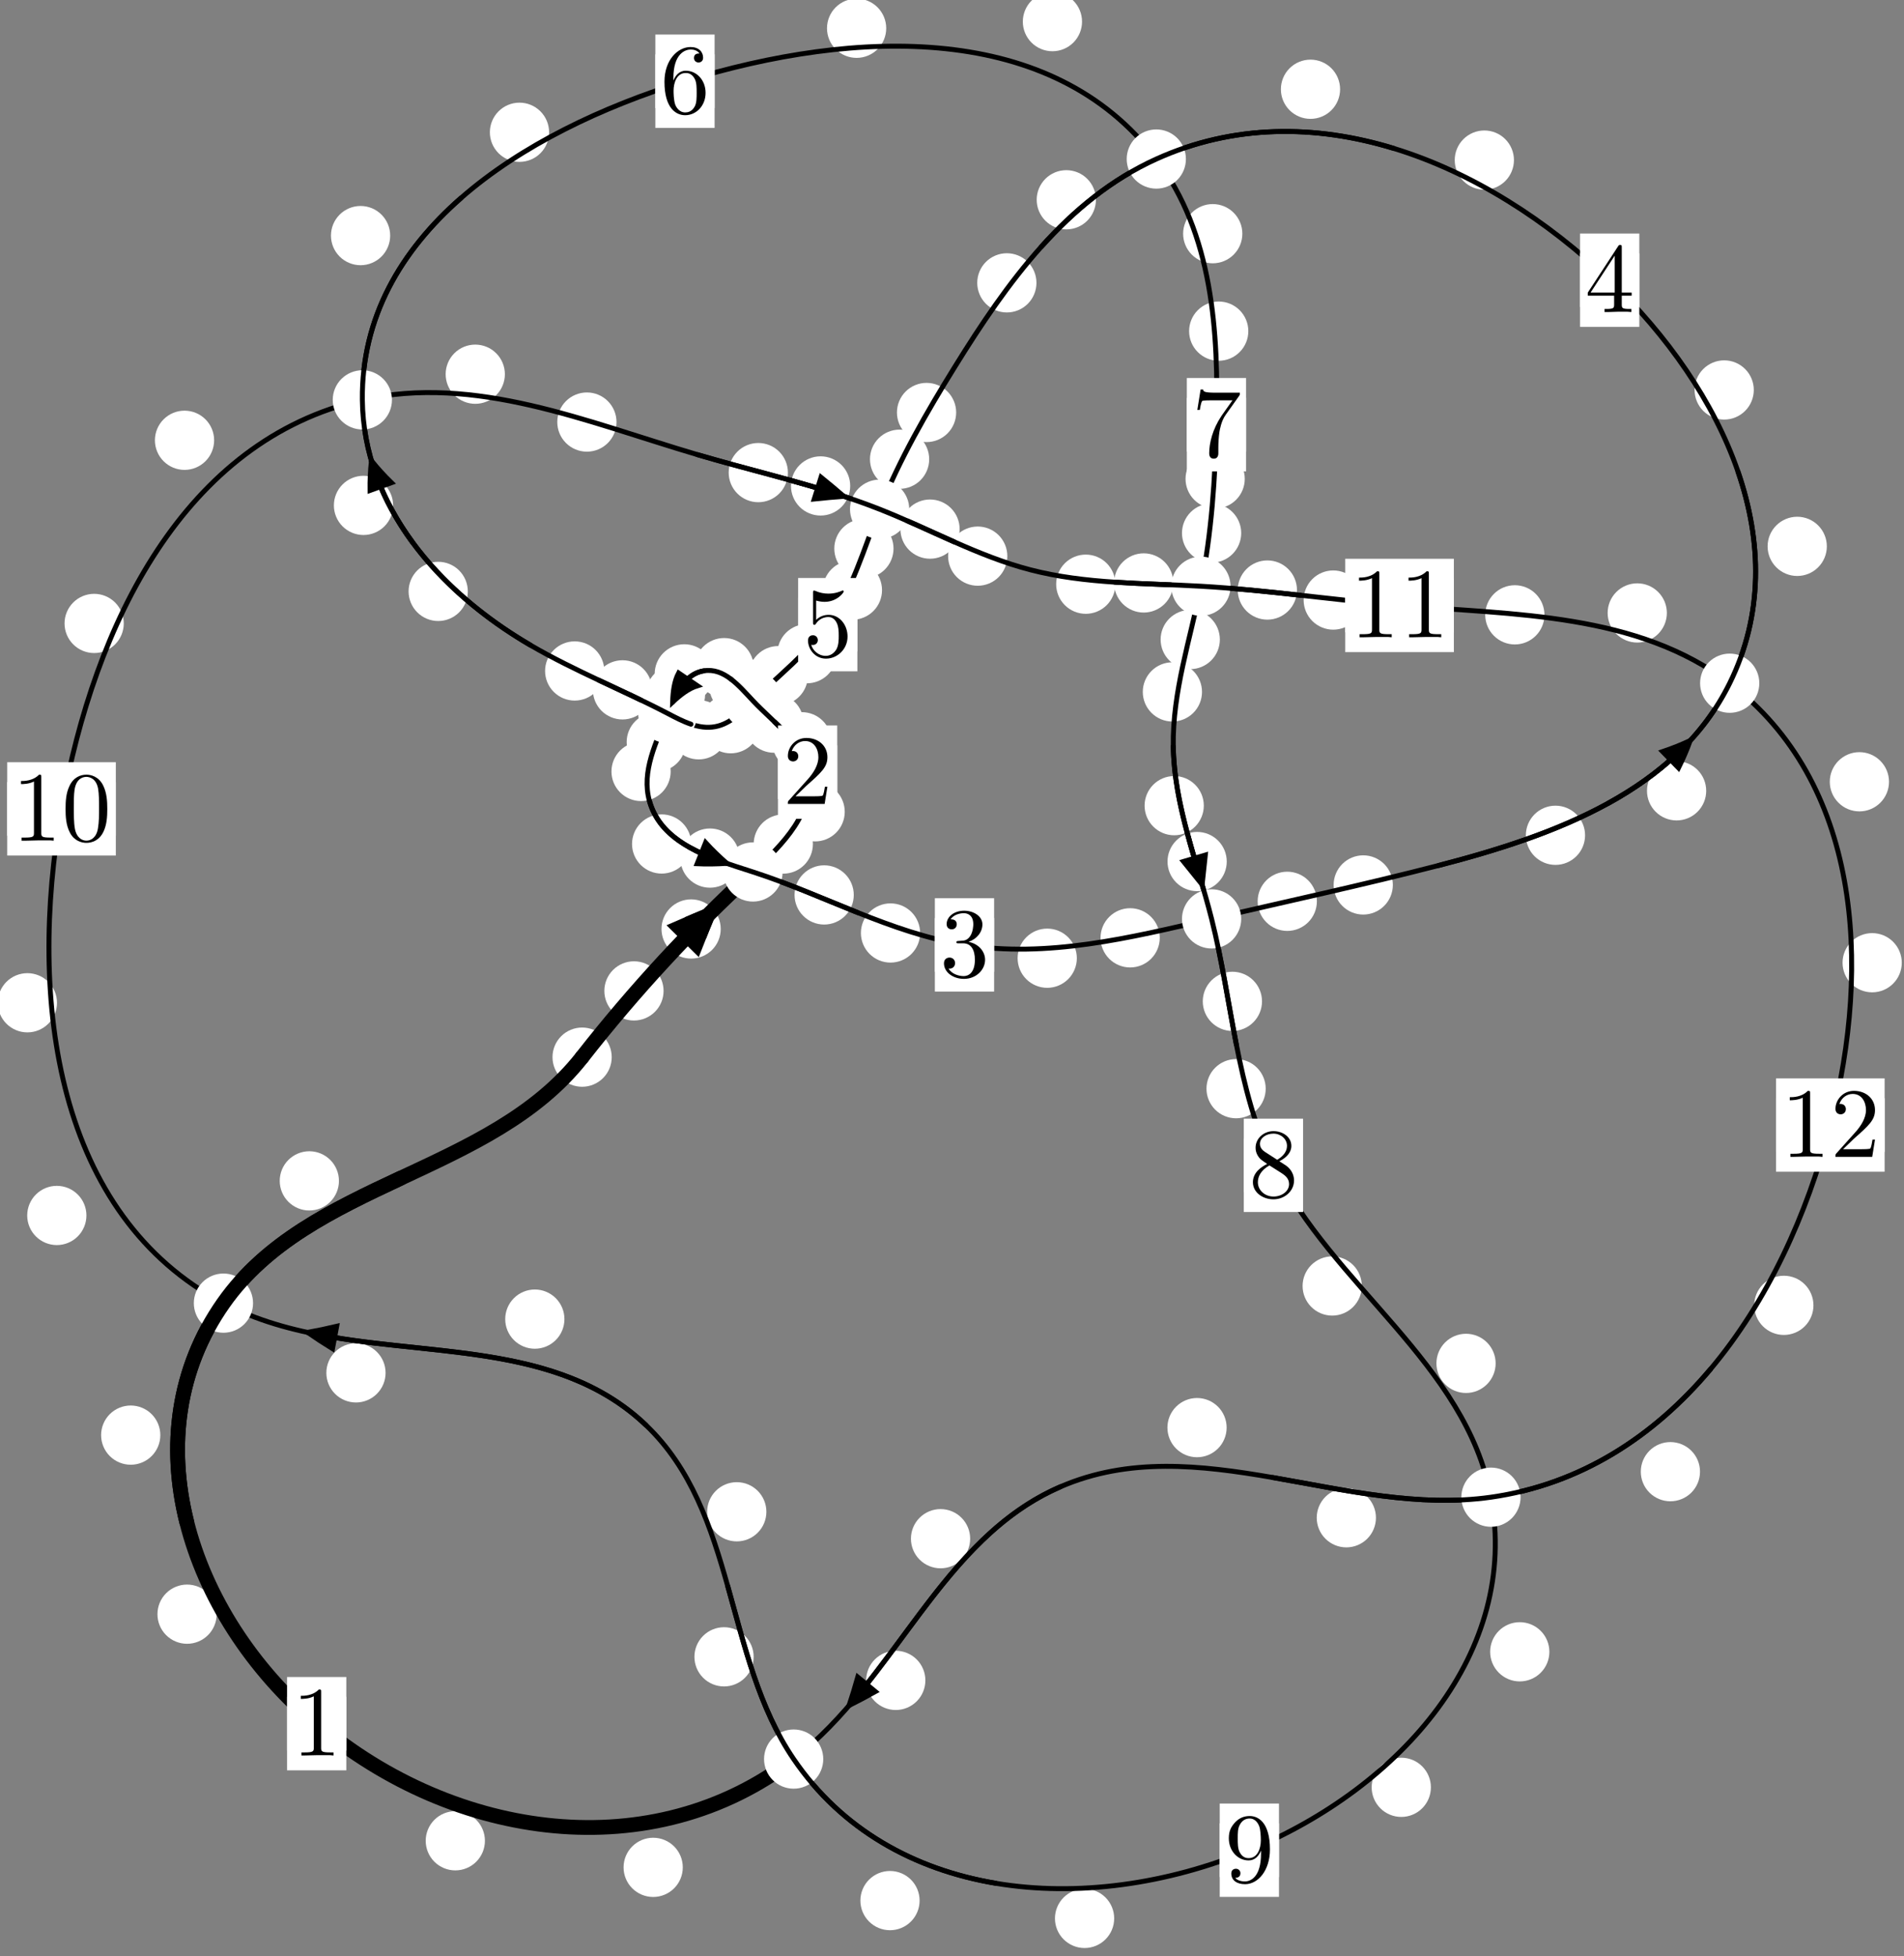 <?xml version="1.0"?>
<!-- Created by MetaPost 1.999 on 2021.07.05:2356 -->
<svg version="1.1" xmlns="http://www.w3.org/2000/svg" xmlns:xlink="http://www.w3.org/1999/xlink" width="192.173" height="197.401" viewBox="0 0 192.173 197.401">
<rect x="0" y="0" width="192.173" height="197.401" fill="#808080" stroke="none"/>
<!-- Original BoundingBox: -76.224594 -108.595947 115.948547 88.805145 -->
  <defs>
    <g transform="scale(0.01,0.01)" id="GLYPHcmr10_48">
      <path style="fill-rule: evenodd;" d="M460 -320C460 -400,455 -480,420 -554C374 -650,292 -666,250 -666C190 -666,117 -640,76 -547C44 -478,39 -400,39 -320C39 -245,43 -155,84 -79C127 2,200 22,249 22C303 22,379 1,423 -94C455 -163,460 -241,460 -320M249 -0C210 -0,151 -25,133 -121C122 -181,122 -273,122 -332C122 -396,122 -462,130 -516C149 -635,224 -644,249 -644C282 -644,348 -626,367 -527C377 -471,377 -395,377 -332C377 -257,377 -189,366 -125C351 -30,294 -0,249 -0"></path>
    </g>
    <g transform="scale(0.01,0.01)" id="GLYPHcmr10_49">
      <path style="fill-rule: evenodd;" d="M294 -640C294 -664,294 -666,271 -666C209 -602,121 -602,89 -602L89 -571C109 -571,168 -571,220 -597L220 -79C220 -43,217 -31,127 -31L95 -31L95 -0L257 -0L130 -3L217 -3L257 -3L297 -3L384 -3L419 -0L419 -31L387 -31C297 -31,294 -42,294 -79"></path>
    </g>
    <g transform="scale(0.01,0.01)" id="GLYPHcmr10_50">
      <path style="fill-rule: evenodd;" d="M127 -77L233 -180C389 -318,449 -372,449 -472C449 -586,359 -666,237 -666C124 -666,50 -574,50 -485C50 -429,100 -429,103 -429C120 -429,155 -441,155 -482C155 -508,137 -534,102 -534C94 -534,92 -534,89 -533C112 -598,166 -635,224 -635C315 -635,358 -554,358 -472C358 -392,308 -313,253 -251L61 -37C50 -26,50 -24,50 -0L421 -0L449 -174L424 -174C419 -144,412 -100,402 -85C395 -77,329 -77,307 -77"></path>
    </g>
    <g transform="scale(0.01,0.01)" id="GLYPHcmr10_51">
      <path style="fill-rule: evenodd;" d="M290 -352C372 -379,430 -449,430 -528C430 -610,342 -666,246 -666C145 -666,69 -606,69 -530C69 -497,91 -478,120 -478C151 -478,171 -500,171 -529C171 -579,124 -579,109 -579C140 -628,206 -641,242 -641C283 -641,338 -619,338 -529C338 -517,336 -459,310 -415C280 -367,246 -364,221 -363C213 -362,189 -360,182 -360C174 -359,167 -358,167 -348C167 -337,174 -337,191 -337L235 -337C317 -337,354 -269,354 -171C354 -35,285 -6,241 -6C198 -6,123 -23,88 -82C123 -77,154 -99,154 -137C154 -173,127 -193,98 -193C74 -193,42 -179,42 -135C42 -44,135 22,244 22C366 22,457 -69,457 -171C457 -253,394 -331,290 -352"></path>
    </g>
    <g transform="scale(0.01,0.01)" id="GLYPHcmr10_52">
      <path style="fill-rule: evenodd;" d="M294 -165L294 -78C294 -42,292 -31,218 -31L197 -31L197 -0L332 -0L238 -3L290 -3L332 -3L374 -3L427 -3L468 -0L468 -31L447 -31C373 -31,371 -42,371 -78L371 -165L471 -165L471 -196L371 -196L371 -651C371 -671,371 -677,355 -677C346 -677,343 -677,335 -665L28 -196L28 -165M300 -196L56 -196L300 -569"></path>
    </g>
    <g transform="scale(0.01,0.01)" id="GLYPHcmr10_53">
      <path style="fill-rule: evenodd;" d="M449 -201C449 -320,367 -420,259 -420C211 -420,168 -404,132 -369L132 -564C152 -558,185 -551,217 -551C340 -551,410 -642,410 -655C410 -661,407 -666,400 -666C399 -666,397 -666,392 -663C372 -654,323 -634,256 -634C216 -634,170 -641,123 -662C115 -665,113 -665,111 -665C101 -665,101 -657,101 -641L101 -345C101 -327,101 -319,115 -319C122 -319,124 -322,128 -328C139 -344,176 -398,257 -398C309 -398,334 -352,342 -334C358 -297,360 -258,360 -208C360 -173,360 -113,336 -71C312 -32,275 -6,229 -6C156 -6,99 -59,82 -118C85 -117,88 -116,99 -116C132 -116,149 -141,149 -165C149 -189,132 -214,99 -214C85 -214,50 -207,50 -161C50 -75,119 22,231 22C347 22,449 -74,449 -201"></path>
    </g>
    <g transform="scale(0.01,0.01)" id="GLYPHcmr10_54">
      <path style="fill-rule: evenodd;" d="M132 -328L132 -352C132 -605,256 -641,307 -641C331 -641,373 -635,395 -601C380 -601,340 -601,340 -556C340 -525,364 -510,386 -510C402 -510,432 -519,432 -558C432 -618,388 -666,305 -666C177 -666,42 -537,42 -316C42 -49,158 22,251 22C362 22,457 -72,457 -204C457 -331,368 -427,257 -427C189 -427,152 -376,132 -328M251 -6C188 -6,158 -66,152 -81C134 -128,134 -208,134 -226C134 -304,166 -404,256 -404C272 -404,318 -404,349 -342C367 -305,367 -254,367 -205C367 -157,367 -107,350 -71C320 -11,274 -6,251 -6"></path>
    </g>
    <g transform="scale(0.01,0.01)" id="GLYPHcmr10_55">
      <path style="fill-rule: evenodd;" d="M476 -609C485 -621,485 -623,485 -644L242 -644C120 -644,118 -657,114 -676L89 -676L56 -470L81 -470C84 -486,93 -549,106 -561C113 -567,191 -567,204 -567L411 -567C400 -551,321 -442,299 -409C209 -274,176 -135,176 -33C176 -23,176 22,222 22C268 22,268 -23,268 -33L268 -84C268 -139,271 -194,279 -248C283 -271,297 -357,341 -419"></path>
    </g>
    <g transform="scale(0.01,0.01)" id="GLYPHcmr10_56">
      <path style="fill-rule: evenodd;" d="M163 -457C117 -487,113 -521,113 -538C113 -599,178 -641,249 -641C322 -641,386 -589,386 -517C386 -460,347 -412,287 -377M309 -362C381 -399,430 -451,430 -517C430 -609,341 -666,250 -666C150 -666,69 -592,69 -499C69 -481,71 -436,113 -389C124 -377,161 -352,186 -335C128 -306,42 -250,42 -151C42 -45,144 22,249 22C362 22,457 -61,457 -168C457 -204,446 -249,408 -291C389 -312,373 -322,309 -362M209 -320L332 -242C360 -223,407 -193,407 -132C407 -58,332 -6,250 -6C164 -6,92 -68,92 -151C92 -209,124 -273,209 -320"></path>
    </g>
    <g transform="scale(0.01,0.01)" id="GLYPHcmr10_57">
      <path style="fill-rule: evenodd;" d="M367 -318L367 -286C367 -52,263 -6,205 -6C188 -6,134 -8,107 -42C151 -42,159 -71,159 -88C159 -119,135 -134,113 -134C97 -134,67 -125,67 -86C67 -19,121 22,206 22C335 22,457 -114,457 -329C457 -598,342 -666,253 -666C198 -666,149 -648,106 -603C65 -558,42 -516,42 -441C42 -316,130 -218,242 -218C303 -218,344 -260,367 -318M243 -241C227 -241,181 -241,150 -304C132 -341,132 -391,132 -440C132 -494,132 -541,153 -578C180 -628,218 -641,253 -641C299 -641,332 -607,349 -562C361 -530,365 -467,365 -421C365 -338,331 -241,243 -241"></path>
    </g>
  </defs>
  <path d="M66.976 100.002C66.976 99.209,66.661 98.449,66.1 97.889C65.54 97.328,64.78 97.013,63.987 97.013C63.194 97.013,62.434 97.328,61.874 97.889C61.313 98.449,60.998 99.209,60.998 100.002C60.998 100.795,61.313 101.555,61.874 102.115C62.434 102.676,63.194 102.991,63.987 102.991C64.78 102.991,65.54 102.676,66.1 102.115C66.661 101.555,66.976 100.795,66.976 100.002Z" style="fill: rgb(100%,100%,100%);stroke: none;"></path>
  <path d="M61.742 106.688C61.742 105.895,61.427 105.135,60.867 104.575C60.306 104.014,59.546 103.699,58.754 103.699C57.961 103.699,57.201 104.014,56.64 104.575C56.08 105.135,55.765 105.895,55.765 106.688C55.765 107.481,56.08 108.241,56.64 108.801C57.201 109.362,57.961 109.677,58.754 109.677C59.546 109.677,60.306 109.362,60.867 108.801C61.427 108.241,61.742 107.481,61.742 106.688Z" style="fill: rgb(100%,100%,100%);stroke: none;"></path>
  <path d="M82.047 85.183C82.047 84.39,81.732 83.63,81.172 83.069C80.611 82.509,79.851 82.194,79.059 82.194C78.266 82.194,77.506 82.509,76.945 83.069C76.385 83.63,76.07 84.39,76.07 85.183C76.07 85.975,76.385 86.736,76.945 87.296C77.506 87.857,78.266 88.171,79.059 88.171C79.851 88.171,80.611 87.857,81.172 87.296C81.732 86.736,82.047 85.975,82.047 85.183Z" style="fill: rgb(100%,100%,100%);stroke: none;"></path>
  <path d="M72.744 93.752C72.744 92.96,72.429 92.199,71.868 91.639C71.308 91.079,70.548 90.764,69.755 90.764C68.962 90.764,68.202 91.079,67.642 91.639C67.081 92.199,66.766 92.96,66.766 93.752C66.766 94.545,67.081 95.305,67.642 95.866C68.202 96.426,68.962 96.741,69.755 96.741C70.548 96.741,71.308 96.426,71.868 95.866C72.429 95.305,72.744 94.545,72.744 93.752Z" style="fill: rgb(100%,100%,100%);stroke: none;"></path>
  <path d="M83.918 74.858C83.918 74.065,83.603 73.305,83.043 72.744C82.482 72.184,81.722 71.869,80.929 71.869C80.137 71.869,79.377 72.184,78.816 72.744C78.256 73.305,77.941 74.065,77.941 74.858C77.941 75.65,78.256 76.411,78.816 76.971C79.377 77.532,80.137 77.846,80.929 77.846C81.722 77.846,82.482 77.532,83.043 76.971C83.603 76.411,83.918 75.65,83.918 74.858Z" style="fill: rgb(100%,100%,100%);stroke: none;"></path>
  <path d="M85.261 81.927C85.261 81.134,84.946 80.374,84.386 79.814C83.825 79.253,83.065 78.938,82.272 78.938C81.48 78.938,80.72 79.253,80.159 79.814C79.599 80.374,79.284 81.134,79.284 81.927C79.284 82.72,79.599 83.48,80.159 84.04C80.72 84.601,81.48 84.916,82.272 84.916C83.065 84.916,83.825 84.601,84.386 84.04C84.946 83.48,85.261 82.72,85.261 81.927Z" style="fill: rgb(100%,100%,100%);stroke: none;"></path>
  <path d="M77.557 69.199C77.557 68.406,77.243 67.646,76.682 67.086C76.122 66.525,75.361 66.21,74.569 66.21C73.776 66.21,73.016 66.525,72.455 67.086C71.895 67.646,71.58 68.406,71.58 69.199C71.58 69.992,71.895 70.752,72.455 71.312C73.016 71.873,73.776 72.188,74.569 72.188C75.361 72.188,76.122 71.873,76.682 71.312C77.243 70.752,77.557 69.992,77.557 69.199Z" style="fill: rgb(100%,100%,100%);stroke: none;"></path>
  <path d="M81.11 72.98C81.11 72.187,80.795 71.427,80.235 70.867C79.674 70.306,78.914 69.991,78.122 69.991C77.329 69.991,76.569 70.306,76.008 70.867C75.448 71.427,75.133 72.187,75.133 72.98C75.133 73.773,75.448 74.533,76.008 75.093C76.569 75.654,77.329 75.969,78.122 75.969C78.914 75.969,79.674 75.654,80.235 75.093C80.795 74.533,81.11 73.773,81.11 72.98Z" style="fill: rgb(100%,100%,100%);stroke: none;"></path>
  <path d="M72.056 68.007C72.056 67.215,71.742 66.454,71.181 65.894C70.621 65.333,69.86 65.018,69.068 65.018C68.275 65.018,67.515 65.333,66.954 65.894C66.394 66.454,66.079 67.215,66.079 68.007C66.079 68.8,66.394 69.56,66.954 70.121C67.515 70.681,68.275 70.996,69.068 70.996C69.86 70.996,70.621 70.681,71.181 70.121C71.742 69.56,72.056 68.8,72.056 68.007Z" style="fill: rgb(100%,100%,100%);stroke: none;"></path>
  <path d="M76.075 67.379C76.075 66.586,75.76 65.826,75.2 65.266C74.639 64.705,73.879 64.39,73.087 64.39C72.294 64.39,71.534 64.705,70.973 65.266C70.413 65.826,70.098 66.586,70.098 67.379C70.098 68.172,70.413 68.932,70.973 69.492C71.534 70.053,72.294 70.368,73.087 70.368C73.879 70.368,74.639 70.053,75.2 69.492C75.76 68.932,76.075 68.172,76.075 67.379Z" style="fill: rgb(100%,100%,100%);stroke: none;"></path>
  <path d="M69.227 74.892C69.227 74.099,68.912 73.339,68.352 72.779C67.791 72.218,67.031 71.903,66.238 71.903C65.446 71.903,64.686 72.218,64.125 72.779C63.565 73.339,63.25 74.099,63.25 74.892C63.25 75.685,63.565 76.445,64.125 77.005C64.686 77.566,65.446 77.881,66.238 77.881C67.031 77.881,67.791 77.566,68.352 77.005C68.912 76.445,69.227 75.685,69.227 74.892Z" style="fill: rgb(100%,100%,100%);stroke: none;"></path>
  <path d="M71.165 70.104C71.165 69.311,70.85 68.551,70.289 67.991C69.729 67.43,68.969 67.115,68.176 67.115C67.383 67.115,66.623 67.43,66.063 67.991C65.502 68.551,65.187 69.311,65.187 70.104C65.187 70.897,65.502 71.657,66.063 72.217C66.623 72.778,67.383 73.093,68.176 73.093C68.969 73.093,69.729 72.778,70.289 72.217C70.85 71.657,71.165 70.897,71.165 70.104Z" style="fill: rgb(100%,100%,100%);stroke: none;"></path>
  <path d="M69.77 85.175C69.77 84.383,69.455 83.623,68.894 83.062C68.334 82.502,67.574 82.187,66.781 82.187C65.988 82.187,65.228 82.502,64.668 83.062C64.107 83.623,63.792 84.383,63.792 85.175C63.792 85.968,64.107 86.728,64.668 87.289C65.228 87.849,65.988 88.164,66.781 88.164C67.574 88.164,68.334 87.849,68.894 87.289C69.455 86.728,69.77 85.968,69.77 85.175Z" style="fill: rgb(100%,100%,100%);stroke: none;"></path>
  <path d="M67.692 77.857C67.692 77.065,67.377 76.305,66.817 75.744C66.256 75.184,65.496 74.869,64.704 74.869C63.911 74.869,63.151 75.184,62.59 75.744C62.03 76.305,61.715 77.065,61.715 77.857C61.715 78.65,62.03 79.41,62.59 79.971C63.151 80.531,63.911 80.846,64.704 80.846C65.496 80.846,66.256 80.531,66.817 79.971C67.377 79.41,67.692 78.65,67.692 77.857Z" style="fill: rgb(100%,100%,100%);stroke: none;"></path>
  <path d="M86.172 90.317C86.172 89.524,85.857 88.764,85.297 88.204C84.736 87.643,83.976 87.328,83.183 87.328C82.391 87.328,81.63 87.643,81.07 88.204C80.51 88.764,80.195 89.524,80.195 90.317C80.195 91.11,80.51 91.87,81.07 92.43C81.63 92.991,82.391 93.306,83.183 93.306C83.976 93.306,84.736 92.991,85.297 92.43C85.857 91.87,86.172 91.11,86.172 90.317Z" style="fill: rgb(100%,100%,100%);stroke: none;"></path>
  <path d="M74.645 86.599C74.645 85.806,74.331 85.046,73.77 84.486C73.21 83.925,72.449 83.61,71.657 83.61C70.864 83.61,70.104 83.925,69.543 84.486C68.983 85.046,68.668 85.806,68.668 86.599C68.668 87.392,68.983 88.152,69.543 88.712C70.104 89.273,70.864 89.588,71.657 89.588C72.449 89.588,73.21 89.273,73.77 88.712C74.331 88.152,74.645 87.392,74.645 86.599Z" style="fill: rgb(100%,100%,100%);stroke: none;"></path>
  <path d="M108.686 96.703C108.686 95.91,108.371 95.15,107.811 94.59C107.25 94.029,106.49 93.714,105.697 93.714C104.905 93.714,104.144 94.029,103.584 94.59C103.023 95.15,102.709 95.91,102.709 96.703C102.709 97.496,103.023 98.256,103.584 98.816C104.144 99.377,104.905 99.692,105.697 99.692C106.49 99.692,107.25 99.377,107.811 98.816C108.371 98.256,108.686 97.496,108.686 96.703Z" style="fill: rgb(100%,100%,100%);stroke: none;"></path>
  <path d="M92.869 94.157C92.869 93.365,92.554 92.605,91.994 92.044C91.433 91.484,90.673 91.169,89.881 91.169C89.088 91.169,88.328 91.484,87.767 92.044C87.207 92.605,86.892 93.365,86.892 94.157C86.892 94.95,87.207 95.71,87.767 96.271C88.328 96.831,89.088 97.146,89.881 97.146C90.673 97.146,91.433 96.831,91.994 96.271C92.554 95.71,92.869 94.95,92.869 94.157Z" style="fill: rgb(100%,100%,100%);stroke: none;"></path>
  <path d="M132.915 90.96C132.915 90.168,132.6 89.408,132.039 88.847C131.479 88.287,130.719 87.972,129.926 87.972C129.133 87.972,128.373 88.287,127.813 88.847C127.252 89.408,126.937 90.168,126.937 90.96C126.937 91.753,127.252 92.513,127.813 93.074C128.373 93.634,129.133 93.949,129.926 93.949C130.719 93.949,131.479 93.634,132.039 93.074C132.6 92.513,132.915 91.753,132.915 90.96Z" style="fill: rgb(100%,100%,100%);stroke: none;"></path>
  <path d="M117.056 94.646C117.056 93.853,116.741 93.093,116.18 92.533C115.62 91.972,114.86 91.657,114.067 91.657C113.274 91.657,112.514 91.972,111.954 92.533C111.393 93.093,111.078 93.853,111.078 94.646C111.078 95.439,111.393 96.199,111.954 96.759C112.514 97.32,113.274 97.635,114.067 97.635C114.86 97.635,115.62 97.32,116.18 96.759C116.741 96.199,117.056 95.439,117.056 94.646Z" style="fill: rgb(100%,100%,100%);stroke: none;"></path>
  <path d="M159.983 84.298C159.983 83.505,159.668 82.745,159.108 82.184C158.547 81.624,157.787 81.309,156.995 81.309C156.202 81.309,155.442 81.624,154.881 82.184C154.321 82.745,154.006 83.505,154.006 84.298C154.006 85.09,154.321 85.85,154.881 86.411C155.442 86.971,156.202 87.286,156.995 87.286C157.787 87.286,158.547 86.971,159.108 86.411C159.668 85.85,159.983 85.09,159.983 84.298Z" style="fill: rgb(100%,100%,100%);stroke: none;"></path>
  <path d="M140.582 89.309C140.582 88.516,140.267 87.756,139.707 87.195C139.146 86.635,138.386 86.32,137.593 86.32C136.801 86.32,136.041 86.635,135.48 87.195C134.92 87.756,134.605 88.516,134.605 89.309C134.605 90.101,134.92 90.862,135.48 91.422C136.041 91.983,136.801 92.298,137.593 92.298C138.386 92.298,139.146 91.983,139.707 91.422C140.267 90.862,140.582 90.101,140.582 89.309Z" style="fill: rgb(100%,100%,100%);stroke: none;"></path>
  <path d="M184.385 55.139C184.385 54.346,184.07 53.586,183.509 53.026C182.949 52.465,182.189 52.15,181.396 52.15C180.603 52.15,179.843 52.465,179.283 53.026C178.722 53.586,178.407 54.346,178.407 55.139C178.407 55.932,178.722 56.692,179.283 57.252C179.843 57.813,180.603 58.128,181.396 58.128C182.189 58.128,182.949 57.813,183.509 57.252C184.07 56.692,184.385 55.932,184.385 55.139Z" style="fill: rgb(100%,100%,100%);stroke: none;"></path>
  <path d="M172.209 79.81C172.209 79.017,171.894 78.257,171.334 77.697C170.773 77.136,170.013 76.821,169.221 76.821C168.428 76.821,167.668 77.136,167.107 77.697C166.547 78.257,166.232 79.017,166.232 79.81C166.232 80.603,166.547 81.363,167.107 81.923C167.668 82.484,168.428 82.799,169.221 82.799C170.013 82.799,170.773 82.484,171.334 81.923C171.894 81.363,172.209 80.603,172.209 79.81Z" style="fill: rgb(100%,100%,100%);stroke: none;"></path>
  <path d="M152.805 16.157C152.805 15.364,152.49 14.604,151.93 14.043C151.369 13.483,150.609 13.168,149.816 13.168C149.024 13.168,148.264 13.483,147.703 14.043C147.143 14.604,146.828 15.364,146.828 16.157C146.828 16.949,147.143 17.709,147.703 18.27C148.264 18.83,149.024 19.145,149.816 19.145C150.609 19.145,151.369 18.83,151.93 18.27C152.49 17.709,152.805 16.949,152.805 16.157Z" style="fill: rgb(100%,100%,100%);stroke: none;"></path>
  <path d="M177.013 39.355C177.013 38.562,176.698 37.802,176.138 37.242C175.577 36.681,174.817 36.366,174.025 36.366C173.232 36.366,172.472 36.681,171.911 37.242C171.351 37.802,171.036 38.562,171.036 39.355C171.036 40.148,171.351 40.908,171.911 41.468C172.472 42.029,173.232 42.344,174.025 42.344C174.817 42.344,175.577 42.029,176.138 41.468C176.698 40.908,177.013 40.148,177.013 39.355Z" style="fill: rgb(100%,100%,100%);stroke: none;"></path>
  <path d="M110.613 20.161C110.613 19.369,110.298 18.609,109.737 18.048C109.177 17.488,108.417 17.173,107.624 17.173C106.831 17.173,106.071 17.488,105.511 18.048C104.95 18.609,104.635 19.369,104.635 20.161C104.635 20.954,104.95 21.714,105.511 22.275C106.071 22.835,106.831 23.15,107.624 23.15C108.417 23.15,109.177 22.835,109.737 22.275C110.298 21.714,110.613 20.954,110.613 20.161Z" style="fill: rgb(100%,100%,100%);stroke: none;"></path>
  <path d="M135.258 9.008C135.258 8.215,134.943 7.455,134.383 6.894C133.823 6.334,133.062 6.019,132.27 6.019C131.477 6.019,130.717 6.334,130.156 6.894C129.596 7.455,129.281 8.215,129.281 9.008C129.281 9.8,129.596 10.56,130.156 11.121C130.717 11.681,131.477 11.996,132.27 11.996C133.062 11.996,133.823 11.681,134.383 11.121C134.943 10.56,135.258 9.8,135.258 9.008Z" style="fill: rgb(100%,100%,100%);stroke: none;"></path>
  <path d="M96.507 41.628C96.507 40.836,96.192 40.076,95.632 39.515C95.071 38.955,94.311 38.64,93.518 38.64C92.726 38.64,91.966 38.955,91.405 39.515C90.845 40.076,90.53 40.836,90.53 41.628C90.53 42.421,90.845 43.181,91.405 43.742C91.966 44.302,92.726 44.617,93.518 44.617C94.311 44.617,95.071 44.302,95.632 43.742C96.192 43.181,96.507 42.421,96.507 41.628Z" style="fill: rgb(100%,100%,100%);stroke: none;"></path>
  <path d="M104.611 28.545C104.611 27.753,104.296 26.992,103.736 26.432C103.176 25.872,102.415 25.557,101.623 25.557C100.83 25.557,100.07 25.872,99.509 26.432C98.949 26.992,98.634 27.753,98.634 28.545C98.634 29.338,98.949 30.098,99.509 30.659C100.07 31.219,100.83 31.534,101.623 31.534C102.415 31.534,103.176 31.219,103.736 30.659C104.296 30.098,104.611 29.338,104.611 28.545Z" style="fill: rgb(100%,100%,100%);stroke: none;"></path>
  <path d="M90.185 55.361C90.185 54.569,89.87 53.808,89.309 53.248C88.749 52.688,87.988 52.373,87.196 52.373C86.403 52.373,85.643 52.688,85.082 53.248C84.522 53.808,84.207 54.569,84.207 55.361C84.207 56.154,84.522 56.914,85.082 57.475C85.643 58.035,86.403 58.35,87.196 58.35C87.988 58.35,88.749 58.035,89.309 57.475C89.87 56.914,90.185 56.154,90.185 55.361Z" style="fill: rgb(100%,100%,100%);stroke: none;"></path>
  <path d="M93.784 46.345C93.784 45.553,93.469 44.793,92.909 44.232C92.348 43.672,91.588 43.357,90.795 43.357C90.003 43.357,89.242 43.672,88.682 44.232C88.121 44.793,87.807 45.553,87.807 46.345C87.807 47.138,88.121 47.898,88.682 48.459C89.242 49.019,90.003 49.334,90.795 49.334C91.588 49.334,92.348 49.019,92.909 48.459C93.469 47.898,93.784 47.138,93.784 46.345Z" style="fill: rgb(100%,100%,100%);stroke: none;"></path>
  <path d="M84.438 65.971C84.438 65.178,84.123 64.418,83.562 63.857C83.002 63.297,82.242 62.982,81.449 62.982C80.656 62.982,79.896 63.297,79.336 63.857C78.775 64.418,78.46 65.178,78.46 65.971C78.46 66.763,78.775 67.524,79.336 68.084C79.896 68.644,80.656 68.959,81.449 68.959C82.242 68.959,83.002 68.644,83.562 68.084C84.123 67.524,84.438 66.763,84.438 65.971Z" style="fill: rgb(100%,100%,100%);stroke: none;"></path>
  <path d="M89.024 59.556C89.024 58.763,88.71 58.003,88.149 57.442C87.589 56.882,86.828 56.567,86.036 56.567C85.243 56.567,84.483 56.882,83.922 57.442C83.362 58.003,83.047 58.763,83.047 59.556C83.047 60.348,83.362 61.109,83.922 61.669C84.483 62.229,85.243 62.544,86.036 62.544C86.828 62.544,87.589 62.229,88.149 61.669C88.71 61.109,89.024 60.348,89.024 59.556Z" style="fill: rgb(100%,100%,100%);stroke: none;"></path>
  <path d="M77.872 71.831C77.872 71.038,77.557 70.278,76.996 69.718C76.436 69.157,75.676 68.842,74.883 68.842C74.09 68.842,73.33 69.157,72.77 69.718C72.209 70.278,71.894 71.038,71.894 71.831C71.894 72.624,72.209 73.384,72.77 73.944C73.33 74.505,74.09 74.82,74.883 74.82C75.676 74.82,76.436 74.505,76.996 73.944C77.557 73.384,77.872 72.624,77.872 71.831Z" style="fill: rgb(100%,100%,100%);stroke: none;"></path>
  <path d="M81.542 68.188C81.542 67.395,81.227 66.635,80.667 66.075C80.106 65.514,79.346 65.199,78.553 65.199C77.761 65.199,77.001 65.514,76.44 66.075C75.88 66.635,75.565 67.395,75.565 68.188C75.565 68.981,75.88 69.741,76.44 70.301C77.001 70.862,77.761 71.177,78.553 71.177C79.346 71.177,80.106 70.862,80.667 70.301C81.227 69.741,81.542 68.981,81.542 68.188Z" style="fill: rgb(100%,100%,100%);stroke: none;"></path>
  <path d="M73.508 73.651C73.508 72.858,73.193 72.098,72.632 71.538C72.072 70.977,71.312 70.662,70.519 70.662C69.726 70.662,68.966 70.977,68.406 71.538C67.845 72.098,67.53 72.858,67.53 73.651C67.53 74.444,67.845 75.204,68.406 75.764C68.966 76.325,69.726 76.64,70.519 76.64C71.312 76.64,72.072 76.325,72.632 75.764C73.193 75.204,73.508 74.444,73.508 73.651Z" style="fill: rgb(100%,100%,100%);stroke: none;"></path>
  <path d="M76.741 73.038C76.741 72.246,76.426 71.485,75.866 70.925C75.305 70.364,74.545 70.049,73.752 70.049C72.96 70.049,72.199 70.364,71.639 70.925C71.078 71.485,70.764 72.246,70.764 73.038C70.764 73.831,71.078 74.591,71.639 75.152C72.199 75.712,72.96 76.027,73.752 76.027C74.545 76.027,75.305 75.712,75.866 75.152C76.426 74.591,76.741 73.831,76.741 73.038Z" style="fill: rgb(100%,100%,100%);stroke: none;"></path>
  <path d="M65.816 69.62C65.816 68.828,65.502 68.067,64.941 67.507C64.381 66.946,63.62 66.632,62.828 66.632C62.035 66.632,61.275 66.946,60.714 67.507C60.154 68.067,59.839 68.828,59.839 69.62C59.839 70.413,60.154 71.173,60.714 71.734C61.275 72.294,62.035 72.609,62.828 72.609C63.62 72.609,64.381 72.294,64.941 71.734C65.502 71.173,65.816 70.413,65.816 69.62Z" style="fill: rgb(100%,100%,100%);stroke: none;"></path>
  <path d="M71.911 72.799C71.911 72.007,71.596 71.247,71.036 70.686C70.476 70.126,69.715 69.811,68.923 69.811C68.13 69.811,67.37 70.126,66.809 70.686C66.249 71.247,65.934 72.007,65.934 72.799C65.934 73.592,66.249 74.352,66.809 74.913C67.37 75.473,68.13 75.788,68.923 75.788C69.715 75.788,70.476 75.473,71.036 74.913C71.596 74.352,71.911 73.592,71.911 72.799Z" style="fill: rgb(100%,100%,100%);stroke: none;"></path>
  <path d="M47.217 59.684C47.217 58.892,46.903 58.132,46.342 57.571C45.782 57.011,45.021 56.696,44.229 56.696C43.436 56.696,42.676 57.011,42.115 57.571C41.555 58.132,41.24 58.892,41.24 59.684C41.24 60.477,41.555 61.237,42.115 61.798C42.676 62.358,43.436 62.673,44.229 62.673C45.021 62.673,45.782 62.358,46.342 61.798C46.903 61.237,47.217 60.477,47.217 59.684Z" style="fill: rgb(100%,100%,100%);stroke: none;"></path>
  <path d="M60.994 67.715C60.994 66.922,60.679 66.162,60.118 65.601C59.558 65.041,58.798 64.726,58.005 64.726C57.212 64.726,56.452 65.041,55.892 65.601C55.331 66.162,55.016 66.922,55.016 67.715C55.016 68.507,55.331 69.268,55.892 69.828C56.452 70.389,57.212 70.703,58.005 70.703C58.798 70.703,59.558 70.389,60.118 69.828C60.679 69.268,60.994 68.507,60.994 67.715Z" style="fill: rgb(100%,100%,100%);stroke: none;"></path>
  <path d="M39.381 23.776C39.381 22.983,39.066 22.223,38.506 21.663C37.946 21.102,37.185 20.787,36.393 20.787C35.6 20.787,34.84 21.102,34.279 21.663C33.719 22.223,33.404 22.983,33.404 23.776C33.404 24.569,33.719 25.329,34.279 25.889C34.84 26.45,35.6 26.765,36.393 26.765C37.185 26.765,37.946 26.45,38.506 25.889C39.066 25.329,39.381 24.569,39.381 23.776Z" style="fill: rgb(100%,100%,100%);stroke: none;"></path>
  <path d="M39.677 51.005C39.677 50.212,39.362 49.452,38.801 48.891C38.241 48.331,37.481 48.016,36.688 48.016C35.895 48.016,35.135 48.331,34.575 48.891C34.014 49.452,33.699 50.212,33.699 51.005C33.699 51.797,34.014 52.557,34.575 53.118C35.135 53.678,35.895 53.993,36.688 53.993C37.481 53.993,38.241 53.678,38.801 53.118C39.362 52.557,39.677 51.797,39.677 51.005Z" style="fill: rgb(100%,100%,100%);stroke: none;"></path>
  <path d="M89.447 2.854C89.447 2.061,89.132 1.301,88.572 0.74C88.011 0.18,87.251 -0.135,86.459 -0.135C85.666 -0.135,84.906 0.18,84.345 0.74C83.785 1.301,83.47 2.061,83.47 2.854C83.47 3.646,83.785 4.406,84.345 4.967C84.906 5.527,85.666 5.842,86.459 5.842C87.251 5.842,88.011 5.527,88.572 4.967C89.132 4.406,89.447 3.646,89.447 2.854Z" style="fill: rgb(100%,100%,100%);stroke: none;"></path>
  <path d="M55.421 13.349C55.421 12.557,55.106 11.796,54.545 11.236C53.985 10.675,53.225 10.36,52.432 10.36C51.639 10.36,50.879 10.675,50.319 11.236C49.758 11.796,49.443 12.557,49.443 13.349C49.443 14.142,49.758 14.902,50.319 15.463C50.879 16.023,51.639 16.338,52.432 16.338C53.225 16.338,53.985 16.023,54.545 15.463C55.106 14.902,55.421 14.142,55.421 13.349Z" style="fill: rgb(100%,100%,100%);stroke: none;"></path>
  <path d="M125.392 23.584C125.392 22.791,125.077 22.031,124.516 21.47C123.956 20.91,123.196 20.595,122.403 20.595C121.61 20.595,120.85 20.91,120.29 21.47C119.729 22.031,119.414 22.791,119.414 23.584C119.414 24.376,119.729 25.137,120.29 25.697C120.85 26.258,121.61 26.573,122.403 26.573C123.196 26.573,123.956 26.258,124.516 25.697C125.077 25.137,125.392 24.376,125.392 23.584Z" style="fill: rgb(100%,100%,100%);stroke: none;"></path>
  <path d="M109.212 2.184C109.212 1.391,108.897 0.631,108.337 0.07C107.776 -0.49,107.016 -0.805,106.224 -0.805C105.431 -0.805,104.671 -0.49,104.11 0.07C103.55 0.631,103.235 1.391,103.235 2.184C103.235 2.976,103.55 3.736,104.11 4.297C104.671 4.857,105.431 5.172,106.224 5.172C107.016 5.172,107.776 4.857,108.337 4.297C108.897 3.736,109.212 2.976,109.212 2.184Z" style="fill: rgb(100%,100%,100%);stroke: none;"></path>
  <path d="M125.635 48.328C125.635 47.535,125.32 46.775,124.76 46.214C124.199 45.654,123.439 45.339,122.646 45.339C121.854 45.339,121.093 45.654,120.533 46.214C119.972 46.775,119.658 47.535,119.658 48.328C119.658 49.12,119.972 49.881,120.533 50.441C121.093 51.002,121.854 51.316,122.646 51.316C123.439 51.316,124.199 51.002,124.76 50.441C125.32 49.881,125.635 49.12,125.635 48.328Z" style="fill: rgb(100%,100%,100%);stroke: none;"></path>
  <path d="M125.995 33.419C125.995 32.626,125.68 31.866,125.12 31.306C124.559 30.745,123.799 30.43,123.006 30.43C122.214 30.43,121.454 30.745,120.893 31.306C120.333 31.866,120.018 32.626,120.018 33.419C120.018 34.212,120.333 34.972,120.893 35.532C121.454 36.093,122.214 36.408,123.006 36.408C123.799 36.408,124.559 36.093,125.12 35.532C125.68 34.972,125.995 34.212,125.995 33.419Z" style="fill: rgb(100%,100%,100%);stroke: none;"></path>
  <path d="M123.121 64.541C123.121 63.748,122.806 62.988,122.245 62.428C121.685 61.867,120.925 61.552,120.132 61.552C119.339 61.552,118.579 61.867,118.019 62.428C117.458 62.988,117.143 63.748,117.143 64.541C117.143 65.334,117.458 66.094,118.019 66.654C118.579 67.215,119.339 67.53,120.132 67.53C120.925 67.53,121.685 67.215,122.245 66.654C122.806 66.094,123.121 65.334,123.121 64.541Z" style="fill: rgb(100%,100%,100%);stroke: none;"></path>
  <path d="M125.277 53.799C125.277 53.006,124.962 52.246,124.401 51.685C123.841 51.125,123.081 50.81,122.288 50.81C121.495 50.81,120.735 51.125,120.175 51.685C119.614 52.246,119.299 53.006,119.299 53.799C119.299 54.591,119.614 55.351,120.175 55.912C120.735 56.472,121.495 56.787,122.288 56.787C123.081 56.787,123.841 56.472,124.401 55.912C124.962 55.351,125.277 54.591,125.277 53.799Z" style="fill: rgb(100%,100%,100%);stroke: none;"></path>
  <path d="M121.502 81.307C121.502 80.514,121.187 79.754,120.627 79.194C120.066 78.633,119.306 78.318,118.513 78.318C117.721 78.318,116.961 78.633,116.4 79.194C115.84 79.754,115.525 80.514,115.525 81.307C115.525 82.1,115.84 82.86,116.4 83.42C116.961 83.981,117.721 84.296,118.513 84.296C119.306 84.296,120.066 83.981,120.627 83.42C121.187 82.86,121.502 82.1,121.502 81.307Z" style="fill: rgb(100%,100%,100%);stroke: none;"></path>
  <path d="M121.32 69.828C121.32 69.035,121.005 68.275,120.445 67.714C119.884 67.154,119.124 66.839,118.332 66.839C117.539 66.839,116.779 67.154,116.218 67.714C115.658 68.275,115.343 69.035,115.343 69.828C115.343 70.62,115.658 71.381,116.218 71.941C116.779 72.502,117.539 72.817,118.332 72.817C119.124 72.817,119.884 72.502,120.445 71.941C121.005 71.381,121.32 70.62,121.32 69.828Z" style="fill: rgb(100%,100%,100%);stroke: none;"></path>
  <path d="M127.376 101.057C127.376 100.264,127.061 99.504,126.5 98.943C125.94 98.383,125.18 98.068,124.387 98.068C123.594 98.068,122.834 98.383,122.274 98.943C121.713 99.504,121.398 100.264,121.398 101.057C121.398 101.849,121.713 102.61,122.274 103.17C122.834 103.731,123.594 104.046,124.387 104.046C125.18 104.046,125.94 103.731,126.5 103.17C127.061 102.61,127.376 101.849,127.376 101.057Z" style="fill: rgb(100%,100%,100%);stroke: none;"></path>
  <path d="M123.817 86.947C123.817 86.154,123.502 85.394,122.941 84.834C122.381 84.273,121.621 83.958,120.828 83.958C120.035 83.958,119.275 84.273,118.715 84.834C118.154 85.394,117.839 86.154,117.839 86.947C117.839 87.74,118.154 88.5,118.715 89.06C119.275 89.621,120.035 89.936,120.828 89.936C121.621 89.936,122.381 89.621,122.941 89.06C123.502 88.5,123.817 87.74,123.817 86.947Z" style="fill: rgb(100%,100%,100%);stroke: none;"></path>
  <path d="M137.449 129.782C137.449 128.989,137.134 128.229,136.574 127.669C136.013 127.108,135.253 126.793,134.46 126.793C133.668 126.793,132.908 127.108,132.347 127.669C131.787 128.229,131.472 128.989,131.472 129.782C131.472 130.575,131.787 131.335,132.347 131.895C132.908 132.456,133.668 132.771,134.46 132.771C135.253 132.771,136.013 132.456,136.574 131.895C137.134 131.335,137.449 130.575,137.449 129.782Z" style="fill: rgb(100%,100%,100%);stroke: none;"></path>
  <path d="M127.749 109.87C127.749 109.078,127.434 108.318,126.874 107.757C126.313 107.197,125.553 106.882,124.76 106.882C123.968 106.882,123.207 107.197,122.647 107.757C122.087 108.318,121.772 109.078,121.772 109.87C121.772 110.663,122.087 111.423,122.647 111.984C123.207 112.544,123.968 112.859,124.76 112.859C125.553 112.859,126.313 112.544,126.874 111.984C127.434 111.423,127.749 110.663,127.749 109.87Z" style="fill: rgb(100%,100%,100%);stroke: none;"></path>
  <path d="M156.381 166.701C156.381 165.908,156.066 165.148,155.505 164.587C154.945 164.027,154.185 163.712,153.392 163.712C152.599 163.712,151.839 164.027,151.279 164.587C150.718 165.148,150.403 165.908,150.403 166.701C150.403 167.493,150.718 168.253,151.279 168.814C151.839 169.374,152.599 169.689,153.392 169.689C154.185 169.689,154.945 169.374,155.505 168.814C156.066 168.253,156.381 167.493,156.381 166.701Z" style="fill: rgb(100%,100%,100%);stroke: none;"></path>
  <path d="M150.957 137.592C150.957 136.8,150.642 136.04,150.082 135.479C149.521 134.919,148.761 134.604,147.968 134.604C147.176 134.604,146.415 134.919,145.855 135.479C145.295 136.04,144.98 136.8,144.98 137.592C144.98 138.385,145.295 139.145,145.855 139.706C146.415 140.266,147.176 140.581,147.968 140.581C148.761 140.581,149.521 140.266,150.082 139.706C150.642 139.145,150.957 138.385,150.957 137.592Z" style="fill: rgb(100%,100%,100%);stroke: none;"></path>
  <path d="M112.456 193.607C112.456 192.815,112.141 192.054,111.58 191.494C111.02 190.933,110.26 190.618,109.467 190.618C108.674 190.618,107.914 190.933,107.353 191.494C106.793 192.054,106.478 192.815,106.478 193.607C106.478 194.4,106.793 195.16,107.353 195.721C107.914 196.281,108.674 196.596,109.467 196.596C110.26 196.596,111.02 196.281,111.58 195.721C112.141 195.16,112.456 194.4,112.456 193.607Z" style="fill: rgb(100%,100%,100%);stroke: none;"></path>
  <path d="M144.422 180.377C144.422 179.585,144.107 178.824,143.546 178.264C142.986 177.703,142.226 177.389,141.433 177.389C140.64 177.389,139.88 177.703,139.32 178.264C138.759 178.824,138.444 179.585,138.444 180.377C138.444 181.17,138.759 181.93,139.32 182.491C139.88 183.051,140.64 183.366,141.433 183.366C142.226 183.366,142.986 183.051,143.546 182.491C144.107 181.93,144.422 181.17,144.422 180.377Z" style="fill: rgb(100%,100%,100%);stroke: none;"></path>
  <path d="M76.067 167.208C76.067 166.415,75.752 165.655,75.191 165.094C74.631 164.534,73.871 164.219,73.078 164.219C72.285 164.219,71.525 164.534,70.965 165.094C70.404 165.655,70.089 166.415,70.089 167.208C70.089 168,70.404 168.761,70.965 169.321C71.525 169.881,72.285 170.196,73.078 170.196C73.871 170.196,74.631 169.881,75.191 169.321C75.752 168.761,76.067 168,76.067 167.208Z" style="fill: rgb(100%,100%,100%);stroke: none;"></path>
  <path d="M92.817 191.809C92.817 191.016,92.502 190.256,91.942 189.696C91.381 189.135,90.621 188.82,89.829 188.82C89.036 188.82,88.276 189.135,87.715 189.696C87.155 190.256,86.84 191.016,86.84 191.809C86.84 192.602,87.155 193.362,87.715 193.922C88.276 194.483,89.036 194.798,89.829 194.798C90.621 194.798,91.381 194.483,91.942 193.922C92.502 193.362,92.817 192.602,92.817 191.809Z" style="fill: rgb(100%,100%,100%);stroke: none;"></path>
  <path d="M56.969 133.126C56.969 132.333,56.654 131.573,56.094 131.013C55.533 130.452,54.773 130.137,53.981 130.137C53.188 130.137,52.428 130.452,51.867 131.013C51.307 131.573,50.992 132.333,50.992 133.126C50.992 133.919,51.307 134.679,51.867 135.239C52.428 135.8,53.188 136.115,53.981 136.115C54.773 136.115,55.533 135.8,56.094 135.239C56.654 134.679,56.969 133.919,56.969 133.126Z" style="fill: rgb(100%,100%,100%);stroke: none;"></path>
  <path d="M77.352 152.569C77.352 151.777,77.037 151.016,76.476 150.456C75.916 149.895,75.156 149.581,74.363 149.581C73.57 149.581,72.81 149.895,72.25 150.456C71.689 151.016,71.374 151.777,71.374 152.569C71.374 153.362,71.689 154.122,72.25 154.683C72.81 155.243,73.57 155.558,74.363 155.558C75.156 155.558,75.916 155.243,76.476 154.683C77.037 154.122,77.352 153.362,77.352 152.569Z" style="fill: rgb(100%,100%,100%);stroke: none;"></path>
  <path d="M8.723 122.665C8.723 121.872,8.408 121.112,7.848 120.552C7.287 119.991,6.527 119.676,5.735 119.676C4.942 119.676,4.182 119.991,3.621 120.552C3.061 121.112,2.746 121.872,2.746 122.665C2.746 123.458,3.061 124.218,3.621 124.778C4.182 125.339,4.942 125.654,5.735 125.654C6.527 125.654,7.287 125.339,7.848 124.778C8.408 124.218,8.723 123.458,8.723 122.665Z" style="fill: rgb(100%,100%,100%);stroke: none;"></path>
  <path d="M38.917 138.551C38.917 137.758,38.602 136.998,38.041 136.437C37.481 135.877,36.721 135.562,35.928 135.562C35.135 135.562,34.375 135.877,33.815 136.437C33.254 136.998,32.939 137.758,32.939 138.551C32.939 139.343,33.254 140.103,33.815 140.664C34.375 141.224,35.135 141.539,35.928 141.539C36.721 141.539,37.481 141.224,38.041 140.664C38.602 140.103,38.917 139.343,38.917 138.551Z" style="fill: rgb(100%,100%,100%);stroke: none;"></path>
  <path d="M12.492 62.918C12.492 62.125,12.177 61.365,11.617 60.804C11.056 60.244,10.296 59.929,9.503 59.929C8.711 59.929,7.951 60.244,7.39 60.804C6.83 61.365,6.515 62.125,6.515 62.918C6.515 63.71,6.83 64.47,7.39 65.031C7.951 65.591,8.711 65.906,9.503 65.906C10.296 65.906,11.056 65.591,11.617 65.031C12.177 64.47,12.492 63.71,12.492 62.918Z" style="fill: rgb(100%,100%,100%);stroke: none;"></path>
  <path d="M5.753 101.201C5.753 100.408,5.438 99.648,4.877 99.087C4.317 98.527,3.557 98.212,2.764 98.212C1.971 98.212,1.211 98.527,0.651 99.087C0.09 99.648,-0.225 100.408,-0.225 101.201C-0.225 101.993,0.09 102.753,0.651 103.314C1.211 103.874,1.971 104.189,2.764 104.189C3.557 104.189,4.317 103.874,4.877 103.314C5.438 102.753,5.753 101.993,5.753 101.201Z" style="fill: rgb(100%,100%,100%);stroke: none;"></path>
  <path d="M50.958 37.765C50.958 36.973,50.643 36.213,50.082 35.652C49.522 35.092,48.762 34.777,47.969 34.777C47.176 34.777,46.416 35.092,45.855 35.652C45.295 36.213,44.98 36.973,44.98 37.765C44.98 38.558,45.295 39.318,45.855 39.879C46.416 40.439,47.176 40.754,47.969 40.754C48.762 40.754,49.522 40.439,50.082 39.879C50.643 39.318,50.958 38.558,50.958 37.765Z" style="fill: rgb(100%,100%,100%);stroke: none;"></path>
  <path d="M21.613 44.433C21.613 43.64,21.298 42.88,20.738 42.32C20.177 41.759,19.417 41.444,18.624 41.444C17.832 41.444,17.072 41.759,16.511 42.32C15.951 42.88,15.636 43.64,15.636 44.433C15.636 45.226,15.951 45.986,16.511 46.546C17.072 47.107,17.832 47.422,18.624 47.422C19.417 47.422,20.177 47.107,20.738 46.546C21.298 45.986,21.613 45.226,21.613 44.433Z" style="fill: rgb(100%,100%,100%);stroke: none;"></path>
  <path d="M79.525 47.695C79.525 46.903,79.21 46.143,78.649 45.582C78.089 45.022,77.329 44.707,76.536 44.707C75.743 44.707,74.983 45.022,74.423 45.582C73.862 46.143,73.547 46.903,73.547 47.695C73.547 48.488,73.862 49.248,74.423 49.809C74.983 50.369,75.743 50.684,76.536 50.684C77.329 50.684,78.089 50.369,78.649 49.809C79.21 49.248,79.525 48.488,79.525 47.695Z" style="fill: rgb(100%,100%,100%);stroke: none;"></path>
  <path d="M62.225 42.594C62.225 41.802,61.91 41.041,61.349 40.481C60.789 39.921,60.029 39.606,59.236 39.606C58.443 39.606,57.683 39.921,57.123 40.481C56.562 41.041,56.247 41.802,56.247 42.594C56.247 43.387,56.562 44.147,57.123 44.708C57.683 45.268,58.443 45.583,59.236 45.583C60.029 45.583,60.789 45.268,61.349 44.708C61.91 44.147,62.225 43.387,62.225 42.594Z" style="fill: rgb(100%,100%,100%);stroke: none;"></path>
  <path d="M96.858 53.398C96.858 52.606,96.543 51.845,95.982 51.285C95.422 50.725,94.661 50.41,93.869 50.41C93.076 50.41,92.316 50.725,91.755 51.285C91.195 51.845,90.88 52.606,90.88 53.398C90.88 54.191,91.195 54.951,91.755 55.512C92.316 56.072,93.076 56.387,93.869 56.387C94.661 56.387,95.422 56.072,95.982 55.512C96.543 54.951,96.858 54.191,96.858 53.398Z" style="fill: rgb(100%,100%,100%);stroke: none;"></path>
  <path d="M85.812 49.041C85.812 48.248,85.497 47.488,84.937 46.928C84.376 46.367,83.616 46.052,82.823 46.052C82.031 46.052,81.27 46.367,80.71 46.928C80.149 47.488,79.834 48.248,79.834 49.041C79.834 49.834,80.149 50.594,80.71 51.154C81.27 51.715,82.031 52.03,82.823 52.03C83.616 52.03,84.376 51.715,84.937 51.154C85.497 50.594,85.812 49.834,85.812 49.041Z" style="fill: rgb(100%,100%,100%);stroke: none;"></path>
  <path d="M112.577 58.959C112.577 58.166,112.262 57.406,111.702 56.845C111.141 56.285,110.381 55.97,109.588 55.97C108.796 55.97,108.035 56.285,107.475 56.845C106.914 57.406,106.6 58.166,106.6 58.959C106.6 59.751,106.914 60.512,107.475 61.072C108.035 61.632,108.796 61.947,109.588 61.947C110.381 61.947,111.141 61.632,111.702 61.072C112.262 60.512,112.577 59.751,112.577 58.959Z" style="fill: rgb(100%,100%,100%);stroke: none;"></path>
  <path d="M101.671 56.125C101.671 55.333,101.356 54.573,100.796 54.012C100.235 53.452,99.475 53.137,98.683 53.137C97.89 53.137,97.13 53.452,96.569 54.012C96.009 54.573,95.694 55.333,95.694 56.125C95.694 56.918,96.009 57.678,96.569 58.239C97.13 58.799,97.89 59.114,98.683 59.114C99.475 59.114,100.235 58.799,100.796 58.239C101.356 57.678,101.671 56.918,101.671 56.125Z" style="fill: rgb(100%,100%,100%);stroke: none;"></path>
  <path d="M130.905 59.546C130.905 58.753,130.59 57.993,130.029 57.433C129.469 56.872,128.709 56.557,127.916 56.557C127.123 56.557,126.363 56.872,125.803 57.433C125.242 57.993,124.927 58.753,124.927 59.546C124.927 60.339,125.242 61.099,125.803 61.659C126.363 62.22,127.123 62.535,127.916 62.535C128.709 62.535,129.469 62.22,130.029 61.659C130.59 61.099,130.905 60.339,130.905 59.546Z" style="fill: rgb(100%,100%,100%);stroke: none;"></path>
  <path d="M118.424 58.831C118.424 58.038,118.109 57.278,117.549 56.718C116.989 56.157,116.228 55.842,115.436 55.842C114.643 55.842,113.883 56.157,113.322 56.718C112.762 57.278,112.447 58.038,112.447 58.831C112.447 59.624,112.762 60.384,113.322 60.944C113.883 61.505,114.643 61.82,115.436 61.82C116.228 61.82,116.989 61.505,117.549 60.944C118.109 60.384,118.424 59.624,118.424 58.831Z" style="fill: rgb(100%,100%,100%);stroke: none;"></path>
  <path d="M155.883 62.05C155.883 61.257,155.568 60.497,155.007 59.937C154.447 59.376,153.687 59.061,152.894 59.061C152.101 59.061,151.341 59.376,150.781 59.937C150.22 60.497,149.905 61.257,149.905 62.05C149.905 62.843,150.22 63.603,150.781 64.163C151.341 64.724,152.101 65.039,152.894 65.039C153.687 65.039,154.447 64.724,155.007 64.163C155.568 63.603,155.883 62.843,155.883 62.05Z" style="fill: rgb(100%,100%,100%);stroke: none;"></path>
  <path d="M137.555 60.557C137.555 59.765,137.24 59.004,136.679 58.444C136.119 57.883,135.359 57.569,134.566 57.569C133.773 57.569,133.013 57.883,132.453 58.444C131.892 59.004,131.577 59.765,131.577 60.557C131.577 61.35,131.892 62.11,132.453 62.671C133.013 63.231,133.773 63.546,134.566 63.546C135.359 63.546,136.119 63.231,136.679 62.671C137.24 62.11,137.555 61.35,137.555 60.557Z" style="fill: rgb(100%,100%,100%);stroke: none;"></path>
  <path d="M190.66 78.897C190.66 78.104,190.345 77.344,189.784 76.784C189.224 76.223,188.464 75.908,187.671 75.908C186.878 75.908,186.118 76.223,185.558 76.784C184.997 77.344,184.682 78.104,184.682 78.897C184.682 79.69,184.997 80.45,185.558 81.01C186.118 81.571,186.878 81.886,187.671 81.886C188.464 81.886,189.224 81.571,189.784 81.01C190.345 80.45,190.66 79.69,190.66 78.897Z" style="fill: rgb(100%,100%,100%);stroke: none;"></path>
  <path d="M168.239 61.859C168.239 61.066,167.924 60.306,167.363 59.746C166.803 59.185,166.042 58.87,165.25 58.87C164.457 58.87,163.697 59.185,163.136 59.746C162.576 60.306,162.261 61.066,162.261 61.859C162.261 62.652,162.576 63.412,163.136 63.973C163.697 64.533,164.457 64.848,165.25 64.848C166.042 64.848,166.803 64.533,167.363 63.973C167.924 63.412,168.239 62.652,168.239 61.859Z" style="fill: rgb(100%,100%,100%);stroke: none;"></path>
  <path d="M183.034 131.736C183.034 130.943,182.719 130.183,182.159 129.622C181.598 129.062,180.838 128.747,180.045 128.747C179.253 128.747,178.492 129.062,177.932 129.622C177.371 130.183,177.057 130.943,177.057 131.736C177.057 132.528,177.371 133.289,177.932 133.849C178.492 134.41,179.253 134.724,180.045 134.724C180.838 134.724,181.598 134.41,182.159 133.849C182.719 133.289,183.034 132.528,183.034 131.736Z" style="fill: rgb(100%,100%,100%);stroke: none;"></path>
  <path d="M191.949 97.159C191.949 96.366,191.634 95.606,191.073 95.045C190.513 94.485,189.753 94.17,188.96 94.17C188.167 94.17,187.407 94.485,186.846 95.045C186.286 95.606,185.971 96.366,185.971 97.159C185.971 97.951,186.286 98.712,186.846 99.272C187.407 99.833,188.167 100.147,188.96 100.147C189.753 100.147,190.513 99.833,191.073 99.272C191.634 98.712,191.949 97.951,191.949 97.159Z" style="fill: rgb(100%,100%,100%);stroke: none;"></path>
  <path d="M138.876 153.173C138.876 152.381,138.561 151.621,138.001 151.06C137.44 150.5,136.68 150.185,135.887 150.185C135.095 150.185,134.335 150.5,133.774 151.06C133.214 151.621,132.899 152.381,132.899 153.173C132.899 153.966,133.214 154.726,133.774 155.287C134.335 155.847,135.095 156.162,135.887 156.162C136.68 156.162,137.44 155.847,138.001 155.287C138.561 154.726,138.876 153.966,138.876 153.173Z" style="fill: rgb(100%,100%,100%);stroke: none;"></path>
  <path d="M171.584 148.522C171.584 147.73,171.269 146.969,170.709 146.409C170.148 145.849,169.388 145.534,168.595 145.534C167.803 145.534,167.042 145.849,166.482 146.409C165.922 146.969,165.607 147.73,165.607 148.522C165.607 149.315,165.922 150.075,166.482 150.636C167.042 151.196,167.803 151.511,168.595 151.511C169.388 151.511,170.148 151.196,170.709 150.636C171.269 150.075,171.584 149.315,171.584 148.522Z" style="fill: rgb(100%,100%,100%);stroke: none;"></path>
  <path d="M97.92 155.285C97.92 154.493,97.605 153.733,97.044 153.172C96.484 152.612,95.724 152.297,94.931 152.297C94.138 152.297,93.378 152.612,92.818 153.172C92.257 153.733,91.942 154.493,91.942 155.285C91.942 156.078,92.257 156.838,92.818 157.399C93.378 157.959,94.138 158.274,94.931 158.274C95.724 158.274,96.484 157.959,97.044 157.399C97.605 156.838,97.92 156.078,97.92 155.285Z" style="fill: rgb(100%,100%,100%);stroke: none;"></path>
  <path d="M123.806 144.076C123.806 143.283,123.491 142.523,122.931 141.963C122.37 141.402,121.61 141.087,120.817 141.087C120.025 141.087,119.265 141.402,118.704 141.963C118.144 142.523,117.829 143.283,117.829 144.076C117.829 144.869,118.144 145.629,118.704 146.189C119.265 146.75,120.025 147.065,120.817 147.065C121.61 147.065,122.37 146.75,122.931 146.189C123.491 145.629,123.806 144.869,123.806 144.076Z" style="fill: rgb(100%,100%,100%);stroke: none;"></path>
  <path d="M68.915 188.455C68.915 187.662,68.6 186.902,68.04 186.341C67.479 185.781,66.719 185.466,65.926 185.466C65.134 185.466,64.374 185.781,63.813 186.341C63.253 186.902,62.938 187.662,62.938 188.455C62.938 189.247,63.253 190.007,63.813 190.568C64.374 191.128,65.134 191.443,65.926 191.443C66.719 191.443,67.479 191.128,68.04 190.568C68.6 190.007,68.915 189.247,68.915 188.455Z" style="fill: rgb(100%,100%,100%);stroke: none;"></path>
  <path d="M93.399 169.585C93.399 168.792,93.084 168.032,92.524 167.471C91.963 166.911,91.203 166.596,90.41 166.596C89.618 166.596,88.857 166.911,88.297 167.471C87.736 168.032,87.422 168.792,87.422 169.585C87.422 170.377,87.736 171.138,88.297 171.698C88.857 172.259,89.618 172.574,90.41 172.574C91.203 172.574,91.963 172.259,92.524 171.698C93.084 171.138,93.399 170.377,93.399 169.585Z" style="fill: rgb(100%,100%,100%);stroke: none;"></path>
  <path d="M21.869 162.904C21.869 162.111,21.554 161.351,20.994 160.79C20.433 160.23,19.673 159.915,18.881 159.915C18.088 159.915,17.328 160.23,16.767 160.79C16.207 161.351,15.892 162.111,15.892 162.904C15.892 163.696,16.207 164.457,16.767 165.017C17.328 165.577,18.088 165.892,18.881 165.892C19.673 165.892,20.433 165.577,20.994 165.017C21.554 164.457,21.869 163.696,21.869 162.904Z" style="fill: rgb(100%,100%,100%);stroke: none;"></path>
  <path d="M48.944 185.772C48.944 184.98,48.629 184.22,48.069 183.659C47.509 183.099,46.748 182.784,45.956 182.784C45.163 182.784,44.403 183.099,43.842 183.659C43.282 184.22,42.967 184.98,42.967 185.772C42.967 186.565,43.282 187.325,43.842 187.886C44.403 188.446,45.163 188.761,45.956 188.761C46.748 188.761,47.509 188.446,48.069 187.886C48.629 187.325,48.944 186.565,48.944 185.772Z" style="fill: rgb(100%,100%,100%);stroke: none;"></path>
  <path d="M34.21 119.174C34.21 118.381,33.895 117.621,33.335 117.061C32.774 116.5,32.014 116.185,31.221 116.185C30.429 116.185,29.669 116.5,29.108 117.061C28.548 117.621,28.233 118.381,28.233 119.174C28.233 119.967,28.548 120.727,29.108 121.287C29.669 121.848,30.429 122.163,31.221 122.163C32.014 122.163,32.774 121.848,33.335 121.287C33.895 120.727,34.21 119.967,34.21 119.174Z" style="fill: rgb(100%,100%,100%);stroke: none;"></path>
  <path d="M16.182 144.833C16.182 144.04,15.867 143.28,15.307 142.719C14.747 142.159,13.986 141.844,13.194 141.844C12.401 141.844,11.641 142.159,11.08 142.719C10.52 143.28,10.205 144.04,10.205 144.833C10.205 145.625,10.52 146.385,11.08 146.946C11.641 147.506,12.401 147.821,13.194 147.821C13.986 147.821,14.747 147.506,15.307 146.946C15.867 146.385,16.182 145.625,16.182 144.833Z" style="fill: rgb(100%,100%,100%);stroke: none;"></path>
  <path d="M58.754 106.688C63.987 100.002,69.755 93.752,76 88C79.059 85.183,82.272 81.927,81.512 77.925C80.929 74.858,78.122 72.98,76 70.722C74.569 69.199,73.087 67.379,71.052 67.697C69.068 68.007,68.176 70.104,67.405 72.008C66.238 74.892,64.704 77.857,65.555 80.858C66.781 85.175,71.657 86.599,76 88C83.183 90.317,89.881 94.157,97.346 95.359C105.697 96.703,114.067 94.646,122.288 92.736C129.926 90.96,137.593 89.309,145.186 87.348C156.995 84.298,169.221 79.81,174.58 68.95C181.396 55.139,174.025 39.355,162.467 28.28C149.816 16.157,132.27 9.008,116.708 16.05C107.624 20.161,101.623 28.545,96.378 37.012C93.518 41.628,90.795 46.345,88.781 51.391C87.196 55.361,86.036 59.556,83.544 63.04C81.449 65.971,78.553 68.188,76 70.722C74.883 71.831,73.752 73.038,72.202 73.332C70.519 73.651,68.923 72.799,67.405 72.008C62.828 69.62,58.005 67.715,53.543 65.114C44.229 59.684,36.688 51.005,36.573 40.355C36.393 23.776,52.432 13.349,69.136 8.197C86.459 2.854,106.224 2.184,116.708 16.05C122.403 23.584,123.006 33.419,122.778 42.861C122.646 48.328,122.288 53.799,121.211 59.162C120.132 64.541,118.332 69.828,118.419 75.324C118.513 81.307,120.828 86.947,122.288 92.736C124.387 101.057,124.76 109.87,128.529 117.606C134.46 129.782,147.968 137.592,150.485 151.098C153.392 166.701,141.433 180.377,126.097 186.724C109.467 193.607,89.829 191.809,80.105 177.527C73.078 167.208,74.363 152.569,65.202 143.83C53.981 133.126,35.928 138.551,22.552 131.513C5.735 122.665,2.764 101.201,6.209 81.631C9.503 62.918,18.624 44.433,36.573 40.355C47.969 37.765,59.236 42.594,70.396 45.885C76.536 47.695,82.823 49.041,88.781 51.391C93.869 53.398,98.683 56.125,103.982 57.502C109.588 58.959,115.436 58.831,121.211 59.162C127.916 59.546,134.566 60.557,141.259 61.102C152.894 62.05,165.25 61.859,174.58 68.95C187.671 78.897,188.96 97.159,184.736 113.54C180.045 131.736,168.595 148.522,150.485 151.098C135.887 153.173,120.817 144.076,107.033 150.045C94.931 155.285,90.41 169.585,80.105 177.527C65.926 188.455,45.956 185.772,31.963 173.954C18.881 162.904,13.194 144.833,22.552 131.513C31.221 119.174,49.503 118.505,58.754 106.688" style="stroke:rgb(0%,0%,0%); stroke-width: 0.498;stroke-linecap: round;stroke-linejoin: round;stroke-miterlimit: 10;fill: none;"></path>
  <path d="M58.754 106.688C63.987 100.002,69.755 93.752,76 88" style="stroke:rgb(0%,0%,0%); stroke-width: 1.494;stroke-linecap: round;stroke-linejoin: round;stroke-miterlimit: 10;fill: none;"></path>
  <path d="M80.105 177.527C65.926 188.455,45.956 185.772,31.963 173.954C18.881 162.904,13.194 144.833,22.552 131.513C31.221 119.174,49.503 118.505,58.754 106.688" style="stroke:rgb(0%,0%,0%); stroke-width: 1.494;stroke-linecap: round;stroke-linejoin: round;stroke-miterlimit: 10;fill: none;"></path>
  <path d="M78.989 88C78.989 87.207,78.674 86.447,78.113 85.887C77.553 85.326,76.793 85.011,76 85.011C75.207 85.011,74.447 85.326,73.887 85.887C73.326 86.447,73.011 87.207,73.011 88C73.011 88.793,73.326 89.553,73.887 90.113C74.447 90.674,75.207 90.989,76 90.989C76.793 90.989,77.553 90.674,78.113 90.113C78.674 89.553,78.989 88.793,78.989 88Z" style="fill: rgb(100%,100%,100%);stroke: none;"></path>
  <path d="M69.609 85.523C71.524 86.593,73.828 87.3,76 88C79.592 89.159,83.062 90.698,86.567 92.098" style="stroke:rgb(0%,0%,0%); stroke-width: 0.498;stroke-linecap: round;stroke-linejoin: round;stroke-miterlimit: 10;fill: none;"></path>
  <path d="M70.394 72.008C70.394 71.215,70.079 70.455,69.519 69.895C68.958 69.334,68.198 69.019,67.405 69.019C66.613 69.019,65.853 69.334,65.292 69.895C64.732 70.455,64.417 71.215,64.417 72.008C64.417 72.801,64.732 73.561,65.292 74.121C65.853 74.682,66.613 74.997,67.405 74.997C68.198 74.997,68.958 74.682,69.519 74.121C70.079 73.561,70.394 72.801,70.394 72.008Z" style="fill: rgb(100%,100%,100%);stroke: none;"></path>
  <path d="M69.742 73.086C68.942 72.815,68.164 72.404,67.405 72.008C65.117 70.814,62.766 69.741,60.431 68.641" style="stroke:rgb(0%,0%,0%); stroke-width: 0.498;stroke-linecap: round;stroke-linejoin: round;stroke-miterlimit: 10;fill: none;"></path>
  <path d="M125.277 92.736C125.277 91.943,124.962 91.183,124.401 90.622C123.841 90.062,123.081 89.747,122.288 89.747C121.495 89.747,120.735 90.062,120.175 90.622C119.614 91.183,119.299 91.943,119.299 92.736C119.299 93.528,119.614 94.288,120.175 94.849C120.735 95.409,121.495 95.724,122.288 95.724C123.081 95.724,123.841 95.409,124.401 94.849C124.962 94.288,125.277 93.528,125.277 92.736Z" style="fill: rgb(100%,100%,100%);stroke: none;"></path>
  <path d="M119.841 84.103C120.614 86.984,121.558 89.841,122.288 92.736C123.337 96.896,123.956 101.18,124.782 105.39" style="stroke:rgb(0%,0%,0%); stroke-width: 0.498;stroke-linecap: round;stroke-linejoin: round;stroke-miterlimit: 10;fill: none;"></path>
  <path d="M119.696 16.05C119.696 15.258,119.381 14.498,118.821 13.937C118.26 13.377,117.5 13.062,116.708 13.062C115.915 13.062,115.155 13.377,114.594 13.937C114.034 14.498,113.719 15.258,113.719 16.05C113.719 16.843,114.034 17.603,114.594 18.164C115.155 18.724,115.915 19.039,116.708 19.039C117.5 19.039,118.26 18.724,118.821 18.164C119.381 17.603,119.696 16.843,119.696 16.05Z" style="fill: rgb(100%,100%,100%);stroke: none;"></path>
  <path d="M140.679 14.978C132.766 12.556,124.489 12.529,116.708 16.05C112.166 18.106,108.395 21.23,105.103 24.898" style="stroke:rgb(0%,0%,0%); stroke-width: 0.498;stroke-linecap: round;stroke-linejoin: round;stroke-miterlimit: 10;fill: none;"></path>
  <path d="M78.989 70.722C78.989 69.93,78.674 69.169,78.113 68.609C77.553 68.049,76.793 67.734,76 67.734C75.207 67.734,74.447 68.049,73.887 68.609C73.326 69.169,73.011 69.93,73.011 70.722C73.011 71.515,73.326 72.275,73.887 72.836C74.447 73.396,75.207 73.711,76 73.711C76.793 73.711,77.553 73.396,78.113 72.836C78.674 72.275,78.989 71.515,78.989 70.722Z" style="fill: rgb(100%,100%,100%);stroke: none;"></path>
  <path d="M79.333 74.02C78.293 72.885,77.061 71.851,76 70.722C75.284 69.961,74.556 69.125,73.752 68.519" style="stroke:rgb(0%,0%,0%); stroke-width: 0.498;stroke-linecap: round;stroke-linejoin: round;stroke-miterlimit: 10;fill: none;"></path>
  <path d="M39.561 40.355C39.561 39.562,39.246 38.802,38.686 38.242C38.125 37.681,37.365 37.366,36.573 37.366C35.78 37.366,35.02 37.681,34.459 38.242C33.899 38.802,33.584 39.562,33.584 40.355C33.584 41.148,33.899 41.908,34.459 42.468C35.02 43.029,35.78 43.344,36.573 43.344C37.365 43.344,38.125 43.029,38.686 42.468C39.246 41.908,39.561 41.148,39.561 40.355Z" style="fill: rgb(100%,100%,100%);stroke: none;"></path>
  <path d="M41.608 54.692C38.544 50.512,36.63 45.68,36.573 40.355C36.483 32.065,40.448 25.314,46.523 19.991" style="stroke:rgb(0%,0%,0%); stroke-width: 0.498;stroke-linecap: round;stroke-linejoin: round;stroke-miterlimit: 10;fill: none;"></path>
  <path d="M124.2 59.162C124.2 58.369,123.885 57.609,123.325 57.049C122.764 56.488,122.004 56.173,121.211 56.173C120.419 56.173,119.659 56.488,119.098 57.049C118.538 57.609,118.223 58.369,118.223 59.162C118.223 59.955,118.538 60.715,119.098 61.275C119.659 61.836,120.419 62.151,121.211 62.151C122.004 62.151,122.764 61.836,123.325 61.275C123.885 60.715,124.2 59.955,124.2 59.162Z" style="fill: rgb(100%,100%,100%);stroke: none;"></path>
  <path d="M112.533 58.754C115.418 58.946,118.324 58.996,121.211 59.162C124.564 59.354,127.902 59.703,131.239 60.072" style="stroke:rgb(0%,0%,0%); stroke-width: 0.498;stroke-linecap: round;stroke-linejoin: round;stroke-miterlimit: 10;fill: none;"></path>
  <path d="M153.473 151.098C153.473 150.305,153.159 149.545,152.598 148.984C152.038 148.424,151.277 148.109,150.485 148.109C149.692 148.109,148.932 148.424,148.371 148.984C147.811 149.545,147.496 150.305,147.496 151.098C147.496 151.89,147.811 152.65,148.371 153.211C148.932 153.771,149.692 154.086,150.485 154.086C151.277 154.086,152.038 153.771,152.598 153.211C153.159 152.65,153.473 151.89,153.473 151.098Z" style="fill: rgb(100%,100%,100%);stroke: none;"></path>
  <path d="M172.643 138.176C166.93 144.97,159.54 149.81,150.485 151.098C143.186 152.136,135.769 150.38,128.454 149.111" style="stroke:rgb(0%,0%,0%); stroke-width: 0.498;stroke-linecap: round;stroke-linejoin: round;stroke-miterlimit: 10;fill: none;"></path>
  <path d="M25.541 131.513C25.541 130.72,25.226 129.96,24.665 129.4C24.105 128.839,23.345 128.524,22.552 128.524C21.759 128.524,20.999 128.839,20.439 129.4C19.878 129.96,19.563 130.72,19.563 131.513C19.563 132.306,19.878 133.066,20.439 133.626C20.999 134.187,21.759 134.502,22.552 134.502C23.345 134.502,24.105 134.187,24.665 133.626C25.226 133.066,25.541 132.306,25.541 131.513Z" style="fill: rgb(100%,100%,100%);stroke: none;"></path>
  <path d="M18.842 153.584C16.955 146.021,17.873 138.173,22.552 131.513C26.887 125.343,33.625 122.091,40.435 118.905" style="stroke:rgb(0%,0%,0%); stroke-width: 1.494;stroke-linecap: round;stroke-linejoin: round;stroke-miterlimit: 10;fill: none;"></path>
  <path d="M91.77 51.391C91.77 50.598,91.455 49.838,90.894 49.278C90.334 48.717,89.574 48.402,88.781 48.402C87.988 48.402,87.228 48.717,86.668 49.278C86.107 49.838,85.792 50.598,85.792 51.391C85.792 52.184,86.107 52.944,86.668 53.504C87.228 54.065,87.988 54.38,88.781 54.38C89.574 54.38,90.334 54.065,90.894 53.504C91.455 52.944,91.77 52.184,91.77 51.391Z" style="fill: rgb(100%,100%,100%);stroke: none;"></path>
  <path d="M79.657 48.436C82.741 49.292,85.802 50.216,88.781 51.391C91.325 52.395,93.8 53.578,96.302 54.683" style="stroke:rgb(0%,0%,0%); stroke-width: 0.498;stroke-linecap: round;stroke-linejoin: round;stroke-miterlimit: 10;fill: none;"></path>
  <path d="M177.569 68.95C177.569 68.157,177.254 67.397,176.694 66.836C176.133 66.276,175.373 65.961,174.58 65.961C173.788 65.961,173.028 66.276,172.467 66.836C171.907 67.397,171.592 68.157,171.592 68.95C171.592 69.742,171.907 70.502,172.467 71.063C173.028 71.623,173.788 71.938,174.58 71.938C175.373 71.938,176.133 71.623,176.694 71.063C177.254 70.502,177.569 69.742,177.569 68.95Z" style="fill: rgb(100%,100%,100%);stroke: none;"></path>
  <path d="M162.301 81.077C167.504 78.217,171.901 74.38,174.58 68.95C177.988 62.044,177.849 54.646,175.414 47.589" style="stroke:rgb(0%,0%,0%); stroke-width: 0.498;stroke-linecap: round;stroke-linejoin: round;stroke-miterlimit: 10;fill: none;"></path>
  <path d="M83.093 177.527C83.093 176.735,82.778 175.975,82.218 175.414C81.657 174.854,80.897 174.539,80.105 174.539C79.312 174.539,78.552 174.854,77.991 175.414C77.431 175.975,77.116 176.735,77.116 177.527C77.116 178.32,77.431 179.08,77.991 179.641C78.552 180.201,79.312 180.516,80.105 180.516C80.897 180.516,81.657 180.201,82.218 179.641C82.778 179.08,83.093 178.32,83.093 177.527Z" style="fill: rgb(100%,100%,100%);stroke: none;"></path>
  <path d="M100.511 190.062C92.307 188.688,84.967 184.668,80.105 177.527C76.591 172.368,75.156 166.128,73.454 160.086" style="stroke:rgb(0%,0%,0%); stroke-width: 0.498;stroke-linecap: round;stroke-linejoin: round;stroke-miterlimit: 10;fill: none;"></path>
  <path d="M58.754 106.688C62.94 101.339,67.469 96.27,72.311 91.511" style="stroke:rgb(0%,0%,0%); stroke-width: 0.498;stroke-linecap: round;stroke-linejoin: round;stroke-miterlimit: 10;fill: none;"></path>
  <path d="M70.431 96.144C71.033 94.59,71.66 93.045,72.311 91.511C70.765 92.135,69.23 92.784,67.706 93.458Z" style="stroke:rgb(0%,0%,0%); stroke-width: 0.498;fill: rgb(0%,0%,0%);"></path>
  <path d="M58.754 106.688C62.94 101.339,67.469 96.27,72.311 91.511" style="stroke:rgb(0%,0%,0%); stroke-width: 0.498;stroke-linecap: round;stroke-linejoin: round;stroke-miterlimit: 10;fill: none;"></path>
  <path d="M71.165 94.283C71.538 93.356,71.92 92.431,72.311 91.511C71.383 91.885,70.46 92.269,69.54 92.661Z" style="stroke:rgb(0%,0%,0%); stroke-width: 0.498;fill: rgb(0%,0%,0%);"></path>
  <path d="M71.052 67.697C69.465 67.945,68.576 69.337,67.89 70.858" style="stroke:rgb(0%,0%,0%); stroke-width: 0.498;stroke-linecap: round;stroke-linejoin: round;stroke-miterlimit: 10;fill: none;"></path>
  <path d="M68.493 67.92C68.051 68.754,67.923 69.797,67.89 70.858C68.663 70.132,69.492 69.484,70.395 69.207Z" style="stroke:rgb(0%,0%,0%); stroke-width: 0.498;fill: rgb(0%,0%,0%);"></path>
  <path d="M65.555 80.858C66.536 84.312,69.852 85.914,73.364 87.134" style="stroke:rgb(0%,0%,0%); stroke-width: 0.498;stroke-linecap: round;stroke-linejoin: round;stroke-miterlimit: 10;fill: none;"></path>
  <path d="M70.364 87.171C71.342 87.22,72.352 87.193,73.364 87.134C72.606 86.46,71.873 85.765,71.216 85.039Z" style="stroke:rgb(0%,0%,0%); stroke-width: 0.498;fill: rgb(0%,0%,0%);"></path>
  <path d="M145.186 87.348C154.633 84.908,164.347 81.547,170.599 74.74" style="stroke:rgb(0%,0%,0%); stroke-width: 0.498;stroke-linecap: round;stroke-linejoin: round;stroke-miterlimit: 10;fill: none;"></path>
  <path d="M169.415 77.497C169.859 76.599,170.255 75.681,170.599 74.74C169.691 75.162,168.761 75.532,167.813 75.852Z" style="stroke:rgb(0%,0%,0%); stroke-width: 0.498;fill: rgb(0%,0%,0%);"></path>
  <path d="M53.543 65.114C46.092 60.77,39.775 54.346,37.488 46.498" style="stroke:rgb(0%,0%,0%); stroke-width: 0.498;stroke-linecap: round;stroke-linejoin: round;stroke-miterlimit: 10;fill: none;"></path>
  <path d="M39.508 48.716C38.79 48.019,38.115 47.28,37.488 46.498C37.379 47.495,37.334 48.495,37.348 49.495Z" style="stroke:rgb(0%,0%,0%); stroke-width: 0.498;fill: rgb(0%,0%,0%);"></path>
  <path d="M118.419 75.324C118.494 80.11,119.991 84.677,121.334 89.276" style="stroke:rgb(0%,0%,0%); stroke-width: 0.498;stroke-linecap: round;stroke-linejoin: round;stroke-miterlimit: 10;fill: none;"></path>
  <path d="M119.45 86.941C120.076 87.721,120.708 88.497,121.334 89.276C121.442 88.282,121.544 87.287,121.653 86.293Z" style="stroke:rgb(0%,0%,0%); stroke-width: 0.498;fill: rgb(0%,0%,0%);"></path>
  <path d="M65.202 143.83C56.225 135.267,42.876 137.026,31.047 134.469" style="stroke:rgb(0%,0%,0%); stroke-width: 0.498;stroke-linecap: round;stroke-linejoin: round;stroke-miterlimit: 10;fill: none;"></path>
  <path d="M33.982 133.85C33.005 134.081,32.027 134.291,31.047 134.469C31.866 135.036,32.705 135.58,33.56 136.107Z" style="stroke:rgb(0%,0%,0%); stroke-width: 0.498;fill: rgb(0%,0%,0%);"></path>
  <path d="M70.396 45.885C75.308 47.333,80.314 48.484,85.171 50.09" style="stroke:rgb(0%,0%,0%); stroke-width: 0.498;stroke-linecap: round;stroke-linejoin: round;stroke-miterlimit: 10;fill: none;"></path>
  <path d="M82.183 50.359C83.178 50.255,84.173 50.163,85.171 50.09C84.414 49.437,83.645 48.797,82.868 48.167Z" style="stroke:rgb(0%,0%,0%); stroke-width: 0.498;fill: rgb(0%,0%,0%);"></path>
  <path d="M107.033 150.045C97.351 154.237,92.522 164.227,85.701 172.122" style="stroke:rgb(0%,0%,0%); stroke-width: 0.498;stroke-linecap: round;stroke-linejoin: round;stroke-miterlimit: 10;fill: none;"></path>
  <path d="M86.577 169.253C86.304 170.218,86.014 171.176,85.701 172.122C86.592 171.675,87.474 171.202,88.349 170.714Z" style="stroke:rgb(0%,0%,0%); stroke-width: 0.498;fill: rgb(0%,0%,0%);"></path>
  <path d="M28.972 176.664L34.954 176.664L34.954 169.244L28.972 169.244Z" style="fill: rgb(100%,100%,100%);stroke: none;"></path>
  <path d="M28.972 178.664L34.954 178.664L34.954 171.244L28.972 171.244Z" style="fill: rgb(100%,100%,100%);stroke: none;"></path>
  <g transform="translate(29.472 177.164)" style="fill: rgb(0%,0%,0%);">
    <use xlink:href="#GLYPHcmr10_49"></use>
  </g>
  <path d="M78.521 80.635L84.503 80.635L84.503 73.215L78.521 73.215Z" style="fill: rgb(100%,100%,100%);stroke: none;"></path>
  <path d="M78.521 82.635L84.503 82.635L84.503 75.215L78.521 75.215Z" style="fill: rgb(100%,100%,100%);stroke: none;"></path>
  <g transform="translate(79.021 81.135)" style="fill: rgb(0%,0%,0%);">
    <use xlink:href="#GLYPHcmr10_50"></use>
  </g>
  <path d="M94.356 98.069L100.337 98.069L100.337 90.649L94.356 90.649Z" style="fill: rgb(100%,100%,100%);stroke: none;"></path>
  <path d="M94.356 100.069L100.337 100.069L100.337 92.649L94.356 92.649Z" style="fill: rgb(100%,100%,100%);stroke: none;"></path>
  <g transform="translate(94.856 98.569)" style="fill: rgb(0%,0%,0%);">
    <use xlink:href="#GLYPHcmr10_51"></use>
  </g>
  <path d="M159.476 30.99L165.458 30.99L165.458 23.569L159.476 23.569Z" style="fill: rgb(100%,100%,100%);stroke: none;"></path>
  <path d="M159.476 32.99L165.458 32.99L165.458 25.569L159.476 25.569Z" style="fill: rgb(100%,100%,100%);stroke: none;"></path>
  <g transform="translate(159.976 31.49)" style="fill: rgb(0%,0%,0%);">
    <use xlink:href="#GLYPHcmr10_52"></use>
  </g>
  <path d="M80.554 65.75L86.535 65.75L86.535 58.33L80.554 58.33Z" style="fill: rgb(100%,100%,100%);stroke: none;"></path>
  <path d="M80.554 67.75L86.535 67.75L86.535 60.33L80.554 60.33Z" style="fill: rgb(100%,100%,100%);stroke: none;"></path>
  <g transform="translate(81.054 66.25)" style="fill: rgb(0%,0%,0%);">
    <use xlink:href="#GLYPHcmr10_53"></use>
  </g>
  <path d="M66.145 10.907L72.127 10.907L72.127 3.487L66.145 3.487Z" style="fill: rgb(100%,100%,100%);stroke: none;"></path>
  <path d="M66.145 12.907L72.127 12.907L72.127 5.487L66.145 5.487Z" style="fill: rgb(100%,100%,100%);stroke: none;"></path>
  <g transform="translate(66.645 11.407)" style="fill: rgb(0%,0%,0%);">
    <use xlink:href="#GLYPHcmr10_54"></use>
  </g>
  <path d="M119.788 45.571L125.769 45.571L125.769 38.15L119.788 38.15Z" style="fill: rgb(100%,100%,100%);stroke: none;"></path>
  <path d="M119.788 47.571L125.769 47.571L125.769 40.15L119.788 40.15Z" style="fill: rgb(100%,100%,100%);stroke: none;"></path>
  <g transform="translate(120.288 46.071)" style="fill: rgb(0%,0%,0%);">
    <use xlink:href="#GLYPHcmr10_55"></use>
  </g>
  <path d="M125.538 120.316L131.519 120.316L131.519 112.896L125.538 112.896Z" style="fill: rgb(100%,100%,100%);stroke: none;"></path>
  <path d="M125.538 122.316L131.519 122.316L131.519 114.896L125.538 114.896Z" style="fill: rgb(100%,100%,100%);stroke: none;"></path>
  <g transform="translate(126.038 120.816)" style="fill: rgb(0%,0%,0%);">
    <use xlink:href="#GLYPHcmr10_56"></use>
  </g>
  <path d="M123.107 189.434L129.088 189.434L129.088 182.014L123.107 182.014Z" style="fill: rgb(100%,100%,100%);stroke: none;"></path>
  <path d="M123.107 191.434L129.088 191.434L129.088 184.014L123.107 184.014Z" style="fill: rgb(100%,100%,100%);stroke: none;"></path>
  <g transform="translate(123.607 189.934)" style="fill: rgb(0%,0%,0%);">
    <use xlink:href="#GLYPHcmr10_57"></use>
  </g>
  <path d="M0.728 84.341L11.691 84.341L11.691 76.921L0.728 76.921Z" style="fill: rgb(100%,100%,100%);stroke: none;"></path>
  <path d="M0.728 86.341L11.691 86.341L11.691 78.921L0.728 78.921Z" style="fill: rgb(100%,100%,100%);stroke: none;"></path>
  <g transform="translate(1.228 84.841)" style="fill: rgb(0%,0%,0%);">
    <use xlink:href="#GLYPHcmr10_49"></use>
    <use xlink:href="#GLYPHcmr10_48" x="5"></use>
  </g>
  <path d="M135.777 63.813L146.74 63.813L146.74 56.392L135.777 56.392Z" style="fill: rgb(100%,100%,100%);stroke: none;"></path>
  <path d="M135.777 65.813L146.74 65.813L146.74 58.392L135.777 58.392Z" style="fill: rgb(100%,100%,100%);stroke: none;"></path>
  <g transform="translate(136.277 64.313)" style="fill: rgb(0%,0%,0%);">
    <use xlink:href="#GLYPHcmr10_49"></use>
    <use xlink:href="#GLYPHcmr10_49" x="5"></use>
  </g>
  <path d="M179.255 116.25L190.218 116.25L190.218 108.83L179.255 108.83Z" style="fill: rgb(100%,100%,100%);stroke: none;"></path>
  <path d="M179.255 118.25L190.218 118.25L190.218 110.83L179.255 110.83Z" style="fill: rgb(100%,100%,100%);stroke: none;"></path>
  <g transform="translate(179.755 116.75)" style="fill: rgb(0%,0%,0%);">
    <use xlink:href="#GLYPHcmr10_49"></use>
    <use xlink:href="#GLYPHcmr10_50" x="5"></use>
  </g>
</svg>
